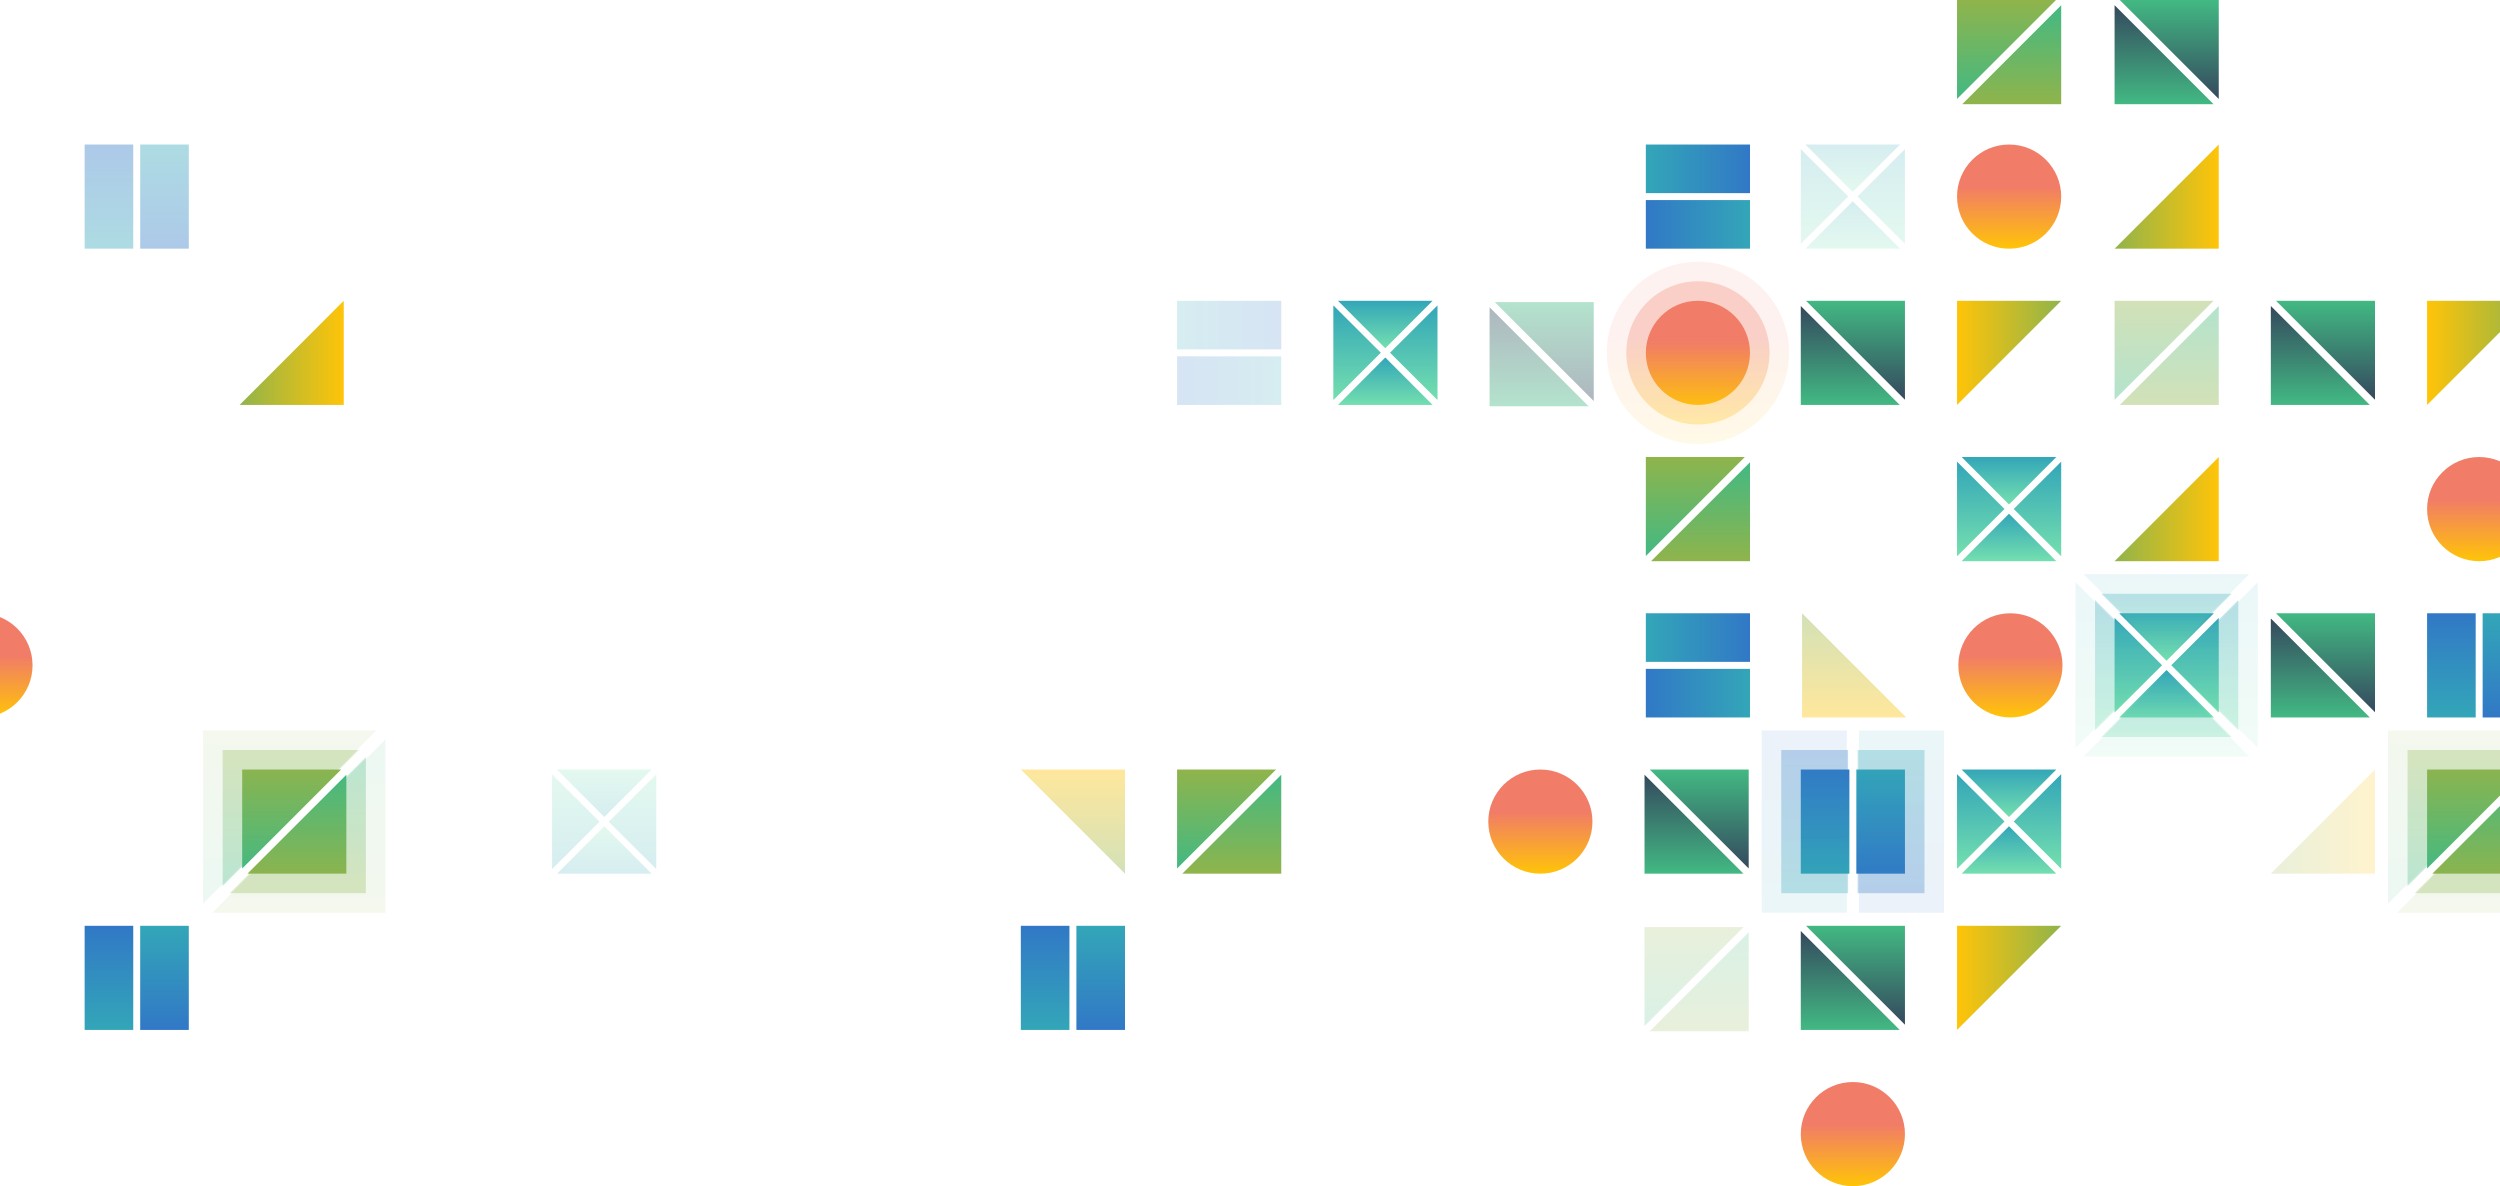 <svg width="1920" height="911" viewBox="0 0 1920 911" fill="none" xmlns="http://www.w3.org/2000/svg">
<path d="M1183 671C1160.91 671 1143 653.091 1143 631C1143 608.909 1160.91 591 1183 591C1205.09 591 1223 608.909 1223 631C1223 653.091 1205.09 671 1183 671Z" fill="url(#paint0_linear_26_15795)"/>
<path d="M1267 591H1343V667L1267 591Z" fill="url(#paint1_linear_26_15795)"/>
<path d="M1339 671H1263V595L1339 671Z" fill="url(#paint2_linear_26_15795)"/>
<g clip-path="url(#clip0_26_15795)">
<rect x="1264" y="191" width="37.333" height="79.999" transform="rotate(-90 1264 191)" fill="url(#paint3_linear_26_15795)"/>
<rect x="1344" y="111" width="37.333" height="79.999" transform="rotate(90 1344 111)" fill="url(#paint4_linear_26_15795)"/>
</g>
<g clip-path="url(#clip1_26_15795)">
<rect x="1383" y="591" width="37.333" height="79.999" fill="url(#paint5_linear_26_15795)"/>
<rect x="1463" y="670.999" width="37.333" height="79.999" transform="rotate(-180 1463 670.999)" fill="url(#paint6_linear_26_15795)"/>
</g>
<g opacity="0.3" clip-path="url(#clip2_26_15795)">
<rect x="1368" y="576" width="51.333" height="109.999" fill="url(#paint7_linear_26_15795)"/>
<rect x="1478" y="685.999" width="51.333" height="109.999" transform="rotate(-180 1478 685.999)" fill="url(#paint8_linear_26_15795)"/>
</g>
<g opacity="0.1" clip-path="url(#clip3_26_15795)">
<rect x="1353" y="561" width="65.333" height="139.999" fill="url(#paint9_linear_26_15795)"/>
<rect x="1493" y="700.999" width="65.333" height="139.999" transform="rotate(-180 1493 700.999)" fill="url(#paint10_linear_26_15795)"/>
</g>
<g opacity="0.2">
<path d="M1422.9 147.458L1459.25 111H1386.54L1422.9 147.458Z" fill="url(#paint11_linear_26_15795)"/>
<path d="M1422.9 154.542L1386.54 191H1459.25L1422.9 154.542Z" fill="url(#paint12_linear_26_15795)"/>
<path d="M1419.46 150.896L1383 114.542V187.251L1419.46 150.896Z" fill="url(#paint13_linear_26_15795)"/>
<path d="M1426.54 150.896L1463 187.251V114.542L1426.54 150.896Z" fill="url(#paint14_linear_26_15795)"/>
</g>
<path d="M1542.9 627.458L1579.25 591H1506.54L1542.9 627.458Z" fill="url(#paint15_linear_26_15795)"/>
<path d="M1542.9 634.542L1506.54 671H1579.25L1542.9 634.542Z" fill="url(#paint16_linear_26_15795)"/>
<path d="M1539.46 630.896L1503 594.542V667.251L1539.46 630.896Z" fill="url(#paint17_linear_26_15795)"/>
<path d="M1546.54 630.896L1583 667.251V594.542L1546.54 630.896Z" fill="url(#paint18_linear_26_15795)"/>
<path d="M1543 191C1520.91 191 1503 173.091 1503 151C1503 128.909 1520.91 111 1543 111C1565.09 111 1583 128.909 1583 151C1583 173.091 1565.09 191 1543 191Z" fill="url(#paint19_linear_26_15795)"/>
<path d="M1704 111L1704 191L1624 191" fill="url(#paint20_linear_26_15795)"/>
<g opacity="0.2">
<path d="M1824 591L1824 671L1744 671" fill="url(#paint21_linear_26_15795)"/>
</g>
<g opacity="0.4" clip-path="url(#clip4_26_15795)">
<rect x="65" y="111" width="37.333" height="79.999" fill="url(#paint22_linear_26_15795)"/>
<rect x="145" y="190.999" width="37.333" height="79.999" transform="rotate(-180 145 190.999)" fill="url(#paint23_linear_26_15795)"/>
</g>
<g clip-path="url(#clip5_26_15795)">
<rect x="65" y="711" width="37.333" height="79.999" fill="url(#paint24_linear_26_15795)"/>
<rect x="145" y="790.999" width="37.333" height="79.999" transform="rotate(-180 145 790.999)" fill="url(#paint25_linear_26_15795)"/>
</g>
<g clip-path="url(#clip6_26_15795)">
<rect x="784" y="711" width="37.333" height="79.999" fill="url(#paint26_linear_26_15795)"/>
<rect x="864" y="790.999" width="37.333" height="79.999" transform="rotate(-180 864 790.999)" fill="url(#paint27_linear_26_15795)"/>
</g>
<path d="M1304 311C1281.91 311 1264 293.091 1264 271C1264 248.909 1281.91 231 1304 231C1326.09 231 1344 248.909 1344 271C1344 293.091 1326.09 311 1304 311Z" fill="url(#paint28_linear_26_15795)"/>
<path d="M1423 911C1400.91 911 1383 893.091 1383 871C1383 848.909 1400.91 831 1423 831C1445.09 831 1463 848.909 1463 871C1463 893.091 1445.09 911 1423 911Z" fill="url(#paint29_linear_26_15795)"/>
<path d="M1387 231H1463V307L1387 231Z" fill="url(#paint30_linear_26_15795)"/>
<path d="M1459 311H1383V235L1459 311Z" fill="url(#paint31_linear_26_15795)"/>
<path d="M1387 711H1463V787L1387 711Z" fill="url(#paint32_linear_26_15795)"/>
<path d="M1459 791H1383V715L1459 791Z" fill="url(#paint33_linear_26_15795)"/>
<path d="M1503 311L1503 231L1583 231" fill="url(#paint34_linear_26_15795)"/>
<path d="M1503 791L1503 711L1583 711" fill="url(#paint35_linear_26_15795)"/>
<g opacity="0.4">
<path d="M1700 231H1624V307L1700 231Z" fill="url(#paint36_linear_26_15795)"/>
<path d="M1628 311H1704V235L1628 311Z" fill="url(#paint37_linear_26_15795)"/>
</g>
<g opacity="0.2">
<path d="M1339 712H1263V788L1339 712Z" fill="url(#paint38_linear_26_15795)"/>
<path d="M1267 792H1343V716L1267 792Z" fill="url(#paint39_linear_26_15795)"/>
</g>
<path d="M1579 0H1503V76L1579 0Z" fill="url(#paint40_linear_26_15795)"/>
<path d="M1507 80L1583 80V4L1507 80Z" fill="url(#paint41_linear_26_15795)"/>
<path d="M1748 231H1824V307L1748 231Z" fill="url(#paint42_linear_26_15795)"/>
<path d="M1820 311H1744V235L1820 311Z" fill="url(#paint43_linear_26_15795)"/>
<path d="M1628 0H1704V76L1628 0Z" fill="url(#paint44_linear_26_15795)"/>
<path d="M1700 80L1624 80V4L1700 80Z" fill="url(#paint45_linear_26_15795)"/>
<path d="M1864 311L1864 231L1944 231" fill="url(#paint46_linear_26_15795)"/>
<g opacity="0.4">
<path d="M1148 232H1224V308L1148 232Z" fill="url(#paint47_linear_26_15795)"/>
<path d="M1220 312H1144V236L1220 312Z" fill="url(#paint48_linear_26_15795)"/>
</g>
<path d="M1542.9 387.458L1579.25 351H1506.54L1542.9 387.458Z" fill="url(#paint49_linear_26_15795)"/>
<path d="M1542.9 394.542L1506.54 431H1579.25L1542.9 394.542Z" fill="url(#paint50_linear_26_15795)"/>
<path d="M1539.46 390.896L1503 354.542V427.251L1539.46 390.896Z" fill="url(#paint51_linear_26_15795)"/>
<path d="M1546.54 390.896L1583 427.251V354.542L1546.54 390.896Z" fill="url(#paint52_linear_26_15795)"/>
<path d="M1704 351L1704 431L1624 431" fill="url(#paint53_linear_26_15795)"/>
<path d="M1904 431C1881.91 431 1864 413.091 1864 391C1864 368.909 1881.91 351 1904 351C1926.09 351 1944 368.909 1944 391C1944 413.091 1926.09 431 1904 431Z" fill="url(#paint54_linear_26_15795)"/>
<path d="M264 231L264 311L184 311" fill="url(#paint55_linear_26_15795)"/>
<g opacity="0.4">
<path d="M1464 551L1384 551L1384 471" fill="url(#paint56_linear_26_15795)"/>
</g>
<g opacity="0.2" clip-path="url(#clip7_26_15795)">
<rect x="904" y="311" width="37.333" height="79.999" transform="rotate(-90 904 311)" fill="url(#paint57_linear_26_15795)"/>
<rect x="983.999" y="231" width="37.333" height="79.999" transform="rotate(90 983.999 231)" fill="url(#paint58_linear_26_15795)"/>
</g>
<path d="M1063.9 267.458L1100.25 231H1027.54L1063.9 267.458Z" fill="url(#paint59_linear_26_15795)"/>
<path d="M1063.9 274.542L1027.54 311H1100.25L1063.9 274.542Z" fill="url(#paint60_linear_26_15795)"/>
<path d="M1060.46 270.896L1024 234.542V307.251L1060.46 270.896Z" fill="url(#paint61_linear_26_15795)"/>
<path d="M1067.54 270.896L1104 307.251V234.542L1067.54 270.896Z" fill="url(#paint62_linear_26_15795)"/>
<g clip-path="url(#clip8_26_15795)">
<rect x="1264" y="551" width="37.333" height="79.999" transform="rotate(-90 1264 551)" fill="url(#paint63_linear_26_15795)"/>
<rect x="1344" y="471" width="37.333" height="79.999" transform="rotate(90 1344 471)" fill="url(#paint64_linear_26_15795)"/>
</g>
<path d="M1340 351H1264V427L1340 351Z" fill="url(#paint65_linear_26_15795)"/>
<path d="M1268 431H1344V355L1268 431Z" fill="url(#paint66_linear_26_15795)"/>
<path d="M1544 551C1521.91 551 1504 533.091 1504 511C1504 488.909 1521.91 471 1544 471C1566.09 471 1584 488.909 1584 511C1584 533.091 1566.09 551 1544 551Z" fill="url(#paint67_linear_26_15795)"/>
<path d="M-15 551C-37.091 551 -55 533.091 -55 511C-55 488.909 -37.091 471 -15 471C7.091 471 25 488.909 25 511C25 533.091 7.091 551 -15 551Z" fill="url(#paint68_linear_26_15795)"/>
<g opacity="0.3">
<path d="M1304 326C1273.62 326 1249 301.376 1249 271C1249 240.624 1273.62 216 1304 216C1334.38 216 1359 240.624 1359 271C1359 301.376 1334.38 326 1304 326Z" fill="url(#paint69_linear_26_15795)"/>
</g>
<path d="M1940 591H1864V667L1940 591Z" fill="url(#paint70_linear_26_15795)"/>
<path d="M1868 671H1944V595L1868 671Z" fill="url(#paint71_linear_26_15795)"/>
<g opacity="0.3">
<path d="M1953.5 576H1849V680.5L1953.5 576Z" fill="url(#paint72_linear_26_15795)"/>
<path d="M1854.5 686H1959V581.5L1854.5 686Z" fill="url(#paint73_linear_26_15795)"/>
</g>
<g opacity="0.1">
<path d="M1967 561H1834V694L1967 561Z" fill="url(#paint74_linear_26_15795)"/>
<path d="M1841 701H1974V568L1841 701Z" fill="url(#paint75_linear_26_15795)"/>
</g>
<g opacity="0.1">
<path d="M1304 341C1265.34 341 1234 309.66 1234 271C1234 232.34 1265.34 201 1304 201C1342.66 201 1374 232.34 1374 271C1374 309.66 1342.66 341 1304 341Z" fill="url(#paint76_linear_26_15795)"/>
</g>
<path d="M190 671L266 671L266 595L190 671Z" fill="url(#paint77_linear_26_15795)"/>
<path d="M262 591L186 591L186 667L262 591Z" fill="url(#paint78_linear_26_15795)"/>
<g opacity="0.3">
<path d="M176.5 686L281 686L281 581.5L176.5 686Z" fill="url(#paint79_linear_26_15795)"/>
<path d="M275.5 576L171 576L171 680.5L275.5 576Z" fill="url(#paint80_linear_26_15795)"/>
</g>
<g opacity="0.1">
<path d="M163 701L296 701L296 568L163 701Z" fill="url(#paint81_linear_26_15795)"/>
<path d="M289 561L156 561L156 694L289 561Z" fill="url(#paint82_linear_26_15795)"/>
</g>
<path d="M1663.9 507.458L1700.25 471H1627.54L1663.9 507.458Z" fill="url(#paint83_linear_26_15795)"/>
<path d="M1663.9 514.542L1627.54 551H1700.25L1663.9 514.542Z" fill="url(#paint84_linear_26_15795)"/>
<path d="M1660.46 510.896L1624 474.542V547.251L1660.46 510.896Z" fill="url(#paint85_linear_26_15795)"/>
<path d="M1667.54 510.896L1704 547.251V474.542L1667.54 510.896Z" fill="url(#paint86_linear_26_15795)"/>
<g opacity="0.3">
<path d="M1663.86 506.13L1713.84 456H1613.87L1663.86 506.13Z" fill="url(#paint87_linear_26_15795)"/>
<path d="M1663.86 515.87L1613.87 566H1713.84L1663.86 515.87Z" fill="url(#paint88_linear_26_15795)"/>
<path d="M1659.13 510.857L1609 460.87V560.845L1659.13 510.857Z" fill="url(#paint89_linear_26_15795)"/>
<path d="M1668.87 510.857L1719 560.845V460.87L1668.87 510.857Z" fill="url(#paint90_linear_26_15795)"/>
</g>
<g opacity="0.1">
<path d="M1663.82 504.802L1727.44 441H1600.2L1663.82 504.802Z" fill="url(#paint91_linear_26_15795)"/>
<path d="M1663.82 517.198L1600.2 581H1727.44L1663.82 517.198Z" fill="url(#paint92_linear_26_15795)"/>
<path d="M1657.8 510.819L1594 447.198V574.439L1657.8 510.819Z" fill="url(#paint93_linear_26_15795)"/>
<path d="M1670.2 510.819L1734 574.439V447.198L1670.2 510.819Z" fill="url(#paint94_linear_26_15795)"/>
</g>
<g opacity="0.2">
<path d="M464.105 634.542L427.751 671L500.459 671L464.105 634.542Z" fill="url(#paint95_linear_26_15795)"/>
<path d="M464.105 627.458L500.459 591L427.751 591L464.105 627.458Z" fill="url(#paint96_linear_26_15795)"/>
<path d="M467.542 631.104L504 667.458L504 594.749L467.542 631.104Z" fill="url(#paint97_linear_26_15795)"/>
<path d="M460.459 631.104L424 594.749L424 667.458L460.459 631.104Z" fill="url(#paint98_linear_26_15795)"/>
</g>
<path d="M1748 471H1824V547L1748 471Z" fill="url(#paint99_linear_26_15795)"/>
<path d="M1820 551H1744V475L1820 551Z" fill="url(#paint100_linear_26_15795)"/>
<g clip-path="url(#clip9_26_15795)">
<rect x="1864" y="471" width="37.333" height="79.999" fill="url(#paint101_linear_26_15795)"/>
<rect x="1944" y="550.999" width="37.333" height="79.999" transform="rotate(-180 1944 550.999)" fill="url(#paint102_linear_26_15795)"/>
</g>
<g opacity="0.4">
<path d="M784 591H864V671" fill="url(#paint103_linear_26_15795)"/>
</g>
<path d="M980 591H904V667L980 591Z" fill="url(#paint104_linear_26_15795)"/>
<path d="M908 671H984V595L908 671Z" fill="url(#paint105_linear_26_15795)"/>
<defs>
<linearGradient id="paint0_linear_26_15795" x1="1183" y1="591" x2="1183" y2="671" gradientUnits="userSpaceOnUse">
<stop offset="0.406" stop-color="#F17C67"/>
<stop offset="1" stop-color="#FFC408"/>
</linearGradient>
<linearGradient id="paint1_linear_26_15795" x1="1305" y1="591" x2="1305" y2="667" gradientUnits="userSpaceOnUse">
<stop stop-color="#42B983"/>
<stop offset="1" stop-color="#35495E"/>
</linearGradient>
<linearGradient id="paint2_linear_26_15795" x1="1301" y1="671" x2="1301" y2="595" gradientUnits="userSpaceOnUse">
<stop stop-color="#42B983"/>
<stop offset="1" stop-color="#35495E"/>
</linearGradient>
<linearGradient id="paint3_linear_26_15795" x1="1282.67" y1="191" x2="1282.67" y2="270.999" gradientUnits="userSpaceOnUse">
<stop stop-color="#3178C6"/>
<stop offset="1" stop-color="#33A6B8"/>
</linearGradient>
<linearGradient id="paint4_linear_26_15795" x1="1362.67" y1="111" x2="1362.67" y2="190.999" gradientUnits="userSpaceOnUse">
<stop stop-color="#3178C6"/>
<stop offset="1" stop-color="#33A6B8"/>
</linearGradient>
<linearGradient id="paint5_linear_26_15795" x1="1401.67" y1="591" x2="1401.67" y2="670.999" gradientUnits="userSpaceOnUse">
<stop stop-color="#3178C6"/>
<stop offset="1" stop-color="#33A6B8"/>
</linearGradient>
<linearGradient id="paint6_linear_26_15795" x1="1481.67" y1="670.999" x2="1481.67" y2="750.999" gradientUnits="userSpaceOnUse">
<stop stop-color="#3178C6"/>
<stop offset="1" stop-color="#33A6B8"/>
</linearGradient>
<linearGradient id="paint7_linear_26_15795" x1="1393.67" y1="576" x2="1393.67" y2="685.999" gradientUnits="userSpaceOnUse">
<stop stop-color="#3178C6"/>
<stop offset="1" stop-color="#33A6B8"/>
</linearGradient>
<linearGradient id="paint8_linear_26_15795" x1="1503.67" y1="685.999" x2="1503.67" y2="795.998" gradientUnits="userSpaceOnUse">
<stop stop-color="#3178C6"/>
<stop offset="1" stop-color="#33A6B8"/>
</linearGradient>
<linearGradient id="paint9_linear_26_15795" x1="1385.67" y1="561" x2="1385.67" y2="700.999" gradientUnits="userSpaceOnUse">
<stop stop-color="#3178C6"/>
<stop offset="1" stop-color="#33A6B8"/>
</linearGradient>
<linearGradient id="paint10_linear_26_15795" x1="1525.67" y1="700.999" x2="1525.67" y2="840.998" gradientUnits="userSpaceOnUse">
<stop stop-color="#3178C6"/>
<stop offset="1" stop-color="#33A6B8"/>
</linearGradient>
<linearGradient id="paint11_linear_26_15795" x1="1422.9" y1="111" x2="1422.9" y2="147.458" gradientUnits="userSpaceOnUse">
<stop stop-color="#33A6B8"/>
<stop offset="1" stop-color="#74DFAF"/>
</linearGradient>
<linearGradient id="paint12_linear_26_15795" x1="1422.9" y1="154.542" x2="1422.9" y2="191" gradientUnits="userSpaceOnUse">
<stop stop-color="#33A6B8"/>
<stop offset="1" stop-color="#74DFAF"/>
</linearGradient>
<linearGradient id="paint13_linear_26_15795" x1="1401.23" y1="114.542" x2="1401.23" y2="187.251" gradientUnits="userSpaceOnUse">
<stop stop-color="#33A6B8"/>
<stop offset="1" stop-color="#74DFAF"/>
</linearGradient>
<linearGradient id="paint14_linear_26_15795" x1="1444.77" y1="114.542" x2="1444.77" y2="187.251" gradientUnits="userSpaceOnUse">
<stop stop-color="#33A6B8"/>
<stop offset="1" stop-color="#74DFAF"/>
</linearGradient>
<linearGradient id="paint15_linear_26_15795" x1="1542.9" y1="591" x2="1542.9" y2="627.458" gradientUnits="userSpaceOnUse">
<stop stop-color="#33A6B8"/>
<stop offset="1" stop-color="#74DFAF"/>
</linearGradient>
<linearGradient id="paint16_linear_26_15795" x1="1542.9" y1="634.542" x2="1542.9" y2="671" gradientUnits="userSpaceOnUse">
<stop stop-color="#33A6B8"/>
<stop offset="1" stop-color="#74DFAF"/>
</linearGradient>
<linearGradient id="paint17_linear_26_15795" x1="1521.23" y1="594.542" x2="1521.23" y2="667.251" gradientUnits="userSpaceOnUse">
<stop stop-color="#33A6B8"/>
<stop offset="1" stop-color="#74DFAF"/>
</linearGradient>
<linearGradient id="paint18_linear_26_15795" x1="1564.77" y1="594.542" x2="1564.77" y2="667.251" gradientUnits="userSpaceOnUse">
<stop stop-color="#33A6B8"/>
<stop offset="1" stop-color="#74DFAF"/>
</linearGradient>
<linearGradient id="paint19_linear_26_15795" x1="1543" y1="111" x2="1543" y2="191" gradientUnits="userSpaceOnUse">
<stop offset="0.406" stop-color="#F17C67"/>
<stop offset="1" stop-color="#FFC408"/>
</linearGradient>
<linearGradient id="paint20_linear_26_15795" x1="1704" y1="151" x2="1624" y2="151" gradientUnits="userSpaceOnUse">
<stop stop-color="#FFC408"/>
<stop offset="1" stop-color="#90B44B"/>
</linearGradient>
<linearGradient id="paint21_linear_26_15795" x1="1824" y1="631" x2="1744" y2="631" gradientUnits="userSpaceOnUse">
<stop stop-color="#FFC408"/>
<stop offset="1" stop-color="#90B44B"/>
</linearGradient>
<linearGradient id="paint22_linear_26_15795" x1="83.667" y1="111" x2="83.667" y2="190.999" gradientUnits="userSpaceOnUse">
<stop stop-color="#3178C6"/>
<stop offset="1" stop-color="#33A6B8"/>
</linearGradient>
<linearGradient id="paint23_linear_26_15795" x1="163.667" y1="190.999" x2="163.667" y2="270.999" gradientUnits="userSpaceOnUse">
<stop stop-color="#3178C6"/>
<stop offset="1" stop-color="#33A6B8"/>
</linearGradient>
<linearGradient id="paint24_linear_26_15795" x1="83.667" y1="711" x2="83.667" y2="790.999" gradientUnits="userSpaceOnUse">
<stop stop-color="#3178C6"/>
<stop offset="1" stop-color="#33A6B8"/>
</linearGradient>
<linearGradient id="paint25_linear_26_15795" x1="163.667" y1="790.999" x2="163.667" y2="870.999" gradientUnits="userSpaceOnUse">
<stop stop-color="#3178C6"/>
<stop offset="1" stop-color="#33A6B8"/>
</linearGradient>
<linearGradient id="paint26_linear_26_15795" x1="802.667" y1="711" x2="802.667" y2="790.999" gradientUnits="userSpaceOnUse">
<stop stop-color="#3178C6"/>
<stop offset="1" stop-color="#33A6B8"/>
</linearGradient>
<linearGradient id="paint27_linear_26_15795" x1="882.667" y1="790.999" x2="882.667" y2="870.999" gradientUnits="userSpaceOnUse">
<stop stop-color="#3178C6"/>
<stop offset="1" stop-color="#33A6B8"/>
</linearGradient>
<linearGradient id="paint28_linear_26_15795" x1="1304" y1="231" x2="1304" y2="311" gradientUnits="userSpaceOnUse">
<stop offset="0.406" stop-color="#F17C67"/>
<stop offset="1" stop-color="#FFC408"/>
</linearGradient>
<linearGradient id="paint29_linear_26_15795" x1="1423" y1="831" x2="1423" y2="911" gradientUnits="userSpaceOnUse">
<stop offset="0.406" stop-color="#F17C67"/>
<stop offset="1" stop-color="#FFC408"/>
</linearGradient>
<linearGradient id="paint30_linear_26_15795" x1="1425" y1="231" x2="1425" y2="307" gradientUnits="userSpaceOnUse">
<stop stop-color="#42B983"/>
<stop offset="1" stop-color="#35495E"/>
</linearGradient>
<linearGradient id="paint31_linear_26_15795" x1="1421" y1="311" x2="1421" y2="235" gradientUnits="userSpaceOnUse">
<stop stop-color="#42B983"/>
<stop offset="1" stop-color="#35495E"/>
</linearGradient>
<linearGradient id="paint32_linear_26_15795" x1="1425" y1="711" x2="1425" y2="787" gradientUnits="userSpaceOnUse">
<stop stop-color="#42B983"/>
<stop offset="1" stop-color="#35495E"/>
</linearGradient>
<linearGradient id="paint33_linear_26_15795" x1="1421" y1="791" x2="1421" y2="715" gradientUnits="userSpaceOnUse">
<stop stop-color="#42B983"/>
<stop offset="1" stop-color="#35495E"/>
</linearGradient>
<linearGradient id="paint34_linear_26_15795" x1="1503" y1="271" x2="1583" y2="271" gradientUnits="userSpaceOnUse">
<stop stop-color="#FFC408"/>
<stop offset="1" stop-color="#90B44B"/>
</linearGradient>
<linearGradient id="paint35_linear_26_15795" x1="1503" y1="751" x2="1583" y2="751" gradientUnits="userSpaceOnUse">
<stop stop-color="#FFC408"/>
<stop offset="1" stop-color="#90B44B"/>
</linearGradient>
<linearGradient id="paint36_linear_26_15795" x1="1662" y1="231" x2="1662" y2="307" gradientUnits="userSpaceOnUse">
<stop stop-color="#90B44B"/>
<stop offset="1" stop-color="#42B983"/>
</linearGradient>
<linearGradient id="paint37_linear_26_15795" x1="1666" y1="311" x2="1666" y2="235" gradientUnits="userSpaceOnUse">
<stop stop-color="#90B44B"/>
<stop offset="1" stop-color="#42B983"/>
</linearGradient>
<linearGradient id="paint38_linear_26_15795" x1="1301" y1="712" x2="1301" y2="788" gradientUnits="userSpaceOnUse">
<stop stop-color="#90B44B"/>
<stop offset="1" stop-color="#42B983"/>
</linearGradient>
<linearGradient id="paint39_linear_26_15795" x1="1305" y1="792" x2="1305" y2="716" gradientUnits="userSpaceOnUse">
<stop stop-color="#90B44B"/>
<stop offset="1" stop-color="#42B983"/>
</linearGradient>
<linearGradient id="paint40_linear_26_15795" x1="1541" y1="0" x2="1541" y2="76" gradientUnits="userSpaceOnUse">
<stop stop-color="#90B44B"/>
<stop offset="1" stop-color="#42B983"/>
</linearGradient>
<linearGradient id="paint41_linear_26_15795" x1="1545" y1="80" x2="1545" y2="4" gradientUnits="userSpaceOnUse">
<stop stop-color="#90B44B"/>
<stop offset="1" stop-color="#42B983"/>
</linearGradient>
<linearGradient id="paint42_linear_26_15795" x1="1786" y1="231" x2="1786" y2="307" gradientUnits="userSpaceOnUse">
<stop stop-color="#42B983"/>
<stop offset="1" stop-color="#35495E"/>
</linearGradient>
<linearGradient id="paint43_linear_26_15795" x1="1782" y1="311" x2="1782" y2="235" gradientUnits="userSpaceOnUse">
<stop stop-color="#42B983"/>
<stop offset="1" stop-color="#35495E"/>
</linearGradient>
<linearGradient id="paint44_linear_26_15795" x1="1666" y1="0" x2="1666" y2="76" gradientUnits="userSpaceOnUse">
<stop stop-color="#42B983"/>
<stop offset="1" stop-color="#35495E"/>
</linearGradient>
<linearGradient id="paint45_linear_26_15795" x1="1662" y1="80" x2="1662" y2="4" gradientUnits="userSpaceOnUse">
<stop stop-color="#42B983"/>
<stop offset="1" stop-color="#35495E"/>
</linearGradient>
<linearGradient id="paint46_linear_26_15795" x1="1864" y1="271" x2="1944" y2="271" gradientUnits="userSpaceOnUse">
<stop stop-color="#FFC408"/>
<stop offset="1" stop-color="#90B44B"/>
</linearGradient>
<linearGradient id="paint47_linear_26_15795" x1="1186" y1="232" x2="1186" y2="308" gradientUnits="userSpaceOnUse">
<stop stop-color="#42B983"/>
<stop offset="1" stop-color="#35495E"/>
</linearGradient>
<linearGradient id="paint48_linear_26_15795" x1="1182" y1="312" x2="1182" y2="236" gradientUnits="userSpaceOnUse">
<stop stop-color="#42B983"/>
<stop offset="1" stop-color="#35495E"/>
</linearGradient>
<linearGradient id="paint49_linear_26_15795" x1="1542.9" y1="351" x2="1542.9" y2="387.458" gradientUnits="userSpaceOnUse">
<stop stop-color="#33A6B8"/>
<stop offset="1" stop-color="#74DFAF"/>
</linearGradient>
<linearGradient id="paint50_linear_26_15795" x1="1542.9" y1="394.542" x2="1542.9" y2="431" gradientUnits="userSpaceOnUse">
<stop stop-color="#33A6B8"/>
<stop offset="1" stop-color="#74DFAF"/>
</linearGradient>
<linearGradient id="paint51_linear_26_15795" x1="1521.23" y1="354.542" x2="1521.23" y2="427.251" gradientUnits="userSpaceOnUse">
<stop stop-color="#33A6B8"/>
<stop offset="1" stop-color="#74DFAF"/>
</linearGradient>
<linearGradient id="paint52_linear_26_15795" x1="1564.77" y1="354.542" x2="1564.77" y2="427.251" gradientUnits="userSpaceOnUse">
<stop stop-color="#33A6B8"/>
<stop offset="1" stop-color="#74DFAF"/>
</linearGradient>
<linearGradient id="paint53_linear_26_15795" x1="1704" y1="391" x2="1624" y2="391" gradientUnits="userSpaceOnUse">
<stop stop-color="#FFC408"/>
<stop offset="1" stop-color="#90B44B"/>
</linearGradient>
<linearGradient id="paint54_linear_26_15795" x1="1904" y1="351" x2="1904" y2="431" gradientUnits="userSpaceOnUse">
<stop offset="0.406" stop-color="#F17C67"/>
<stop offset="1" stop-color="#FFC408"/>
</linearGradient>
<linearGradient id="paint55_linear_26_15795" x1="264" y1="271" x2="184" y2="271" gradientUnits="userSpaceOnUse">
<stop stop-color="#FFC408"/>
<stop offset="1" stop-color="#90B44B"/>
</linearGradient>
<linearGradient id="paint56_linear_26_15795" x1="1424" y1="551" x2="1424" y2="471" gradientUnits="userSpaceOnUse">
<stop stop-color="#FFC408"/>
<stop offset="1" stop-color="#90B44B"/>
</linearGradient>
<linearGradient id="paint57_linear_26_15795" x1="922.667" y1="311" x2="922.667" y2="390.999" gradientUnits="userSpaceOnUse">
<stop stop-color="#3178C6"/>
<stop offset="1" stop-color="#33A6B8"/>
</linearGradient>
<linearGradient id="paint58_linear_26_15795" x1="1002.67" y1="231" x2="1002.67" y2="310.999" gradientUnits="userSpaceOnUse">
<stop stop-color="#3178C6"/>
<stop offset="1" stop-color="#33A6B8"/>
</linearGradient>
<linearGradient id="paint59_linear_26_15795" x1="1063.9" y1="231" x2="1063.9" y2="267.458" gradientUnits="userSpaceOnUse">
<stop stop-color="#33A6B8"/>
<stop offset="1" stop-color="#74DFAF"/>
</linearGradient>
<linearGradient id="paint60_linear_26_15795" x1="1063.9" y1="274.542" x2="1063.9" y2="311" gradientUnits="userSpaceOnUse">
<stop stop-color="#33A6B8"/>
<stop offset="1" stop-color="#74DFAF"/>
</linearGradient>
<linearGradient id="paint61_linear_26_15795" x1="1042.23" y1="234.542" x2="1042.23" y2="307.251" gradientUnits="userSpaceOnUse">
<stop stop-color="#33A6B8"/>
<stop offset="1" stop-color="#74DFAF"/>
</linearGradient>
<linearGradient id="paint62_linear_26_15795" x1="1085.77" y1="234.542" x2="1085.77" y2="307.251" gradientUnits="userSpaceOnUse">
<stop stop-color="#33A6B8"/>
<stop offset="1" stop-color="#74DFAF"/>
</linearGradient>
<linearGradient id="paint63_linear_26_15795" x1="1282.67" y1="551" x2="1282.67" y2="630.999" gradientUnits="userSpaceOnUse">
<stop stop-color="#3178C6"/>
<stop offset="1" stop-color="#33A6B8"/>
</linearGradient>
<linearGradient id="paint64_linear_26_15795" x1="1362.67" y1="471" x2="1362.67" y2="550.999" gradientUnits="userSpaceOnUse">
<stop stop-color="#3178C6"/>
<stop offset="1" stop-color="#33A6B8"/>
</linearGradient>
<linearGradient id="paint65_linear_26_15795" x1="1302" y1="351" x2="1302" y2="427" gradientUnits="userSpaceOnUse">
<stop stop-color="#90B44B"/>
<stop offset="1" stop-color="#42B983"/>
</linearGradient>
<linearGradient id="paint66_linear_26_15795" x1="1306" y1="431" x2="1306" y2="355" gradientUnits="userSpaceOnUse">
<stop stop-color="#90B44B"/>
<stop offset="1" stop-color="#42B983"/>
</linearGradient>
<linearGradient id="paint67_linear_26_15795" x1="1544" y1="471" x2="1544" y2="551" gradientUnits="userSpaceOnUse">
<stop offset="0.406" stop-color="#F17C67"/>
<stop offset="1" stop-color="#FFC408"/>
</linearGradient>
<linearGradient id="paint68_linear_26_15795" x1="-15" y1="471" x2="-15" y2="551" gradientUnits="userSpaceOnUse">
<stop offset="0.406" stop-color="#F17C67"/>
<stop offset="1" stop-color="#FFC408"/>
</linearGradient>
<linearGradient id="paint69_linear_26_15795" x1="1304" y1="216" x2="1304" y2="326" gradientUnits="userSpaceOnUse">
<stop offset="0.406" stop-color="#F17C67"/>
<stop offset="1" stop-color="#FFC408"/>
</linearGradient>
<linearGradient id="paint70_linear_26_15795" x1="1902" y1="591" x2="1902" y2="667" gradientUnits="userSpaceOnUse">
<stop stop-color="#90B44B"/>
<stop offset="1" stop-color="#42B983"/>
</linearGradient>
<linearGradient id="paint71_linear_26_15795" x1="1906" y1="671" x2="1906" y2="595" gradientUnits="userSpaceOnUse">
<stop stop-color="#90B44B"/>
<stop offset="1" stop-color="#42B983"/>
</linearGradient>
<linearGradient id="paint72_linear_26_15795" x1="1901.25" y1="576" x2="1901.25" y2="680.5" gradientUnits="userSpaceOnUse">
<stop stop-color="#90B44B"/>
<stop offset="1" stop-color="#42B983"/>
</linearGradient>
<linearGradient id="paint73_linear_26_15795" x1="1906.75" y1="686" x2="1906.75" y2="581.5" gradientUnits="userSpaceOnUse">
<stop stop-color="#90B44B"/>
<stop offset="1" stop-color="#42B983"/>
</linearGradient>
<linearGradient id="paint74_linear_26_15795" x1="1900.5" y1="561" x2="1900.5" y2="694" gradientUnits="userSpaceOnUse">
<stop stop-color="#90B44B"/>
<stop offset="1" stop-color="#42B983"/>
</linearGradient>
<linearGradient id="paint75_linear_26_15795" x1="1907.5" y1="701" x2="1907.5" y2="568" gradientUnits="userSpaceOnUse">
<stop stop-color="#90B44B"/>
<stop offset="1" stop-color="#42B983"/>
</linearGradient>
<linearGradient id="paint76_linear_26_15795" x1="1304" y1="201" x2="1304" y2="341" gradientUnits="userSpaceOnUse">
<stop offset="0.406" stop-color="#F17C67"/>
<stop offset="1" stop-color="#FFC408"/>
</linearGradient>
<linearGradient id="paint77_linear_26_15795" x1="228" y1="671" x2="228" y2="595" gradientUnits="userSpaceOnUse">
<stop stop-color="#90B44B"/>
<stop offset="1" stop-color="#42B983"/>
</linearGradient>
<linearGradient id="paint78_linear_26_15795" x1="224" y1="591" x2="224" y2="667" gradientUnits="userSpaceOnUse">
<stop stop-color="#90B44B"/>
<stop offset="1" stop-color="#42B983"/>
</linearGradient>
<linearGradient id="paint79_linear_26_15795" x1="228.75" y1="686" x2="228.75" y2="581.5" gradientUnits="userSpaceOnUse">
<stop stop-color="#90B44B"/>
<stop offset="1" stop-color="#42B983"/>
</linearGradient>
<linearGradient id="paint80_linear_26_15795" x1="223.25" y1="576" x2="223.25" y2="680.5" gradientUnits="userSpaceOnUse">
<stop stop-color="#90B44B"/>
<stop offset="1" stop-color="#42B983"/>
</linearGradient>
<linearGradient id="paint81_linear_26_15795" x1="229.5" y1="701" x2="229.5" y2="568" gradientUnits="userSpaceOnUse">
<stop stop-color="#90B44B"/>
<stop offset="1" stop-color="#42B983"/>
</linearGradient>
<linearGradient id="paint82_linear_26_15795" x1="222.5" y1="561" x2="222.5" y2="694" gradientUnits="userSpaceOnUse">
<stop stop-color="#90B44B"/>
<stop offset="1" stop-color="#42B983"/>
</linearGradient>
<linearGradient id="paint83_linear_26_15795" x1="1663.9" y1="471" x2="1663.9" y2="507.458" gradientUnits="userSpaceOnUse">
<stop stop-color="#33A6B8"/>
<stop offset="1" stop-color="#74DFAF"/>
</linearGradient>
<linearGradient id="paint84_linear_26_15795" x1="1663.9" y1="514.542" x2="1663.9" y2="551" gradientUnits="userSpaceOnUse">
<stop stop-color="#33A6B8"/>
<stop offset="1" stop-color="#74DFAF"/>
</linearGradient>
<linearGradient id="paint85_linear_26_15795" x1="1642.23" y1="474.542" x2="1642.23" y2="547.251" gradientUnits="userSpaceOnUse">
<stop stop-color="#33A6B8"/>
<stop offset="1" stop-color="#74DFAF"/>
</linearGradient>
<linearGradient id="paint86_linear_26_15795" x1="1685.77" y1="474.542" x2="1685.77" y2="547.251" gradientUnits="userSpaceOnUse">
<stop stop-color="#33A6B8"/>
<stop offset="1" stop-color="#74DFAF"/>
</linearGradient>
<linearGradient id="paint87_linear_26_15795" x1="1663.86" y1="456" x2="1663.86" y2="506.13" gradientUnits="userSpaceOnUse">
<stop stop-color="#33A6B8"/>
<stop offset="1" stop-color="#74DFAF"/>
</linearGradient>
<linearGradient id="paint88_linear_26_15795" x1="1663.86" y1="515.87" x2="1663.86" y2="566" gradientUnits="userSpaceOnUse">
<stop stop-color="#33A6B8"/>
<stop offset="1" stop-color="#74DFAF"/>
</linearGradient>
<linearGradient id="paint89_linear_26_15795" x1="1634.06" y1="460.87" x2="1634.06" y2="560.845" gradientUnits="userSpaceOnUse">
<stop stop-color="#33A6B8"/>
<stop offset="1" stop-color="#74DFAF"/>
</linearGradient>
<linearGradient id="paint90_linear_26_15795" x1="1693.93" y1="460.87" x2="1693.93" y2="560.845" gradientUnits="userSpaceOnUse">
<stop stop-color="#33A6B8"/>
<stop offset="1" stop-color="#74DFAF"/>
</linearGradient>
<linearGradient id="paint91_linear_26_15795" x1="1663.82" y1="441" x2="1663.82" y2="504.802" gradientUnits="userSpaceOnUse">
<stop stop-color="#33A6B8"/>
<stop offset="1" stop-color="#74DFAF"/>
</linearGradient>
<linearGradient id="paint92_linear_26_15795" x1="1663.82" y1="517.198" x2="1663.82" y2="581" gradientUnits="userSpaceOnUse">
<stop stop-color="#33A6B8"/>
<stop offset="1" stop-color="#74DFAF"/>
</linearGradient>
<linearGradient id="paint93_linear_26_15795" x1="1625.9" y1="447.198" x2="1625.9" y2="574.439" gradientUnits="userSpaceOnUse">
<stop stop-color="#33A6B8"/>
<stop offset="1" stop-color="#74DFAF"/>
</linearGradient>
<linearGradient id="paint94_linear_26_15795" x1="1702.1" y1="447.198" x2="1702.1" y2="574.439" gradientUnits="userSpaceOnUse">
<stop stop-color="#33A6B8"/>
<stop offset="1" stop-color="#74DFAF"/>
</linearGradient>
<linearGradient id="paint95_linear_26_15795" x1="464.105" y1="671" x2="464.105" y2="634.542" gradientUnits="userSpaceOnUse">
<stop stop-color="#33A6B8"/>
<stop offset="1" stop-color="#74DFAF"/>
</linearGradient>
<linearGradient id="paint96_linear_26_15795" x1="464.105" y1="627.458" x2="464.105" y2="591" gradientUnits="userSpaceOnUse">
<stop stop-color="#33A6B8"/>
<stop offset="1" stop-color="#74DFAF"/>
</linearGradient>
<linearGradient id="paint97_linear_26_15795" x1="485.771" y1="667.458" x2="485.771" y2="594.749" gradientUnits="userSpaceOnUse">
<stop stop-color="#33A6B8"/>
<stop offset="1" stop-color="#74DFAF"/>
</linearGradient>
<linearGradient id="paint98_linear_26_15795" x1="442.229" y1="667.458" x2="442.229" y2="594.749" gradientUnits="userSpaceOnUse">
<stop stop-color="#33A6B8"/>
<stop offset="1" stop-color="#74DFAF"/>
</linearGradient>
<linearGradient id="paint99_linear_26_15795" x1="1786" y1="471" x2="1786" y2="547" gradientUnits="userSpaceOnUse">
<stop stop-color="#42B983"/>
<stop offset="1" stop-color="#35495E"/>
</linearGradient>
<linearGradient id="paint100_linear_26_15795" x1="1782" y1="551" x2="1782" y2="475" gradientUnits="userSpaceOnUse">
<stop stop-color="#42B983"/>
<stop offset="1" stop-color="#35495E"/>
</linearGradient>
<linearGradient id="paint101_linear_26_15795" x1="1882.67" y1="471" x2="1882.67" y2="550.999" gradientUnits="userSpaceOnUse">
<stop stop-color="#3178C6"/>
<stop offset="1" stop-color="#33A6B8"/>
</linearGradient>
<linearGradient id="paint102_linear_26_15795" x1="1962.67" y1="550.999" x2="1962.67" y2="630.999" gradientUnits="userSpaceOnUse">
<stop stop-color="#3178C6"/>
<stop offset="1" stop-color="#33A6B8"/>
</linearGradient>
<linearGradient id="paint103_linear_26_15795" x1="824" y1="591" x2="824" y2="671" gradientUnits="userSpaceOnUse">
<stop stop-color="#FFC408"/>
<stop offset="1" stop-color="#90B44B"/>
</linearGradient>
<linearGradient id="paint104_linear_26_15795" x1="942" y1="591" x2="942" y2="667" gradientUnits="userSpaceOnUse">
<stop stop-color="#90B44B"/>
<stop offset="1" stop-color="#42B983"/>
</linearGradient>
<linearGradient id="paint105_linear_26_15795" x1="946" y1="671" x2="946" y2="595" gradientUnits="userSpaceOnUse">
<stop stop-color="#90B44B"/>
<stop offset="1" stop-color="#42B983"/>
</linearGradient>
<clipPath id="clip0_26_15795">
<rect width="80" height="80" fill="white" transform="matrix(0 -1 1 0 1264 191)"/>
</clipPath>
<clipPath id="clip1_26_15795">
<rect width="80" height="80" fill="white" transform="translate(1383 591)"/>
</clipPath>
<clipPath id="clip2_26_15795">
<rect width="110" height="110" fill="white" transform="translate(1368 576)"/>
</clipPath>
<clipPath id="clip3_26_15795">
<rect width="140" height="140" fill="white" transform="translate(1353 561)"/>
</clipPath>
<clipPath id="clip4_26_15795">
<rect width="80" height="80" fill="white" transform="translate(65 111)"/>
</clipPath>
<clipPath id="clip5_26_15795">
<rect width="80" height="80" fill="white" transform="translate(65 711)"/>
</clipPath>
<clipPath id="clip6_26_15795">
<rect width="80" height="80" fill="white" transform="translate(784 711)"/>
</clipPath>
<clipPath id="clip7_26_15795">
<rect width="80" height="80" fill="white" transform="matrix(0 -1 1 0 904 311)"/>
</clipPath>
<clipPath id="clip8_26_15795">
<rect width="80" height="80" fill="white" transform="matrix(0 -1 1 0 1264 551)"/>
</clipPath>
<clipPath id="clip9_26_15795">
<rect width="80" height="80" fill="white" transform="translate(1864 471)"/>
</clipPath>
</defs>
</svg>
